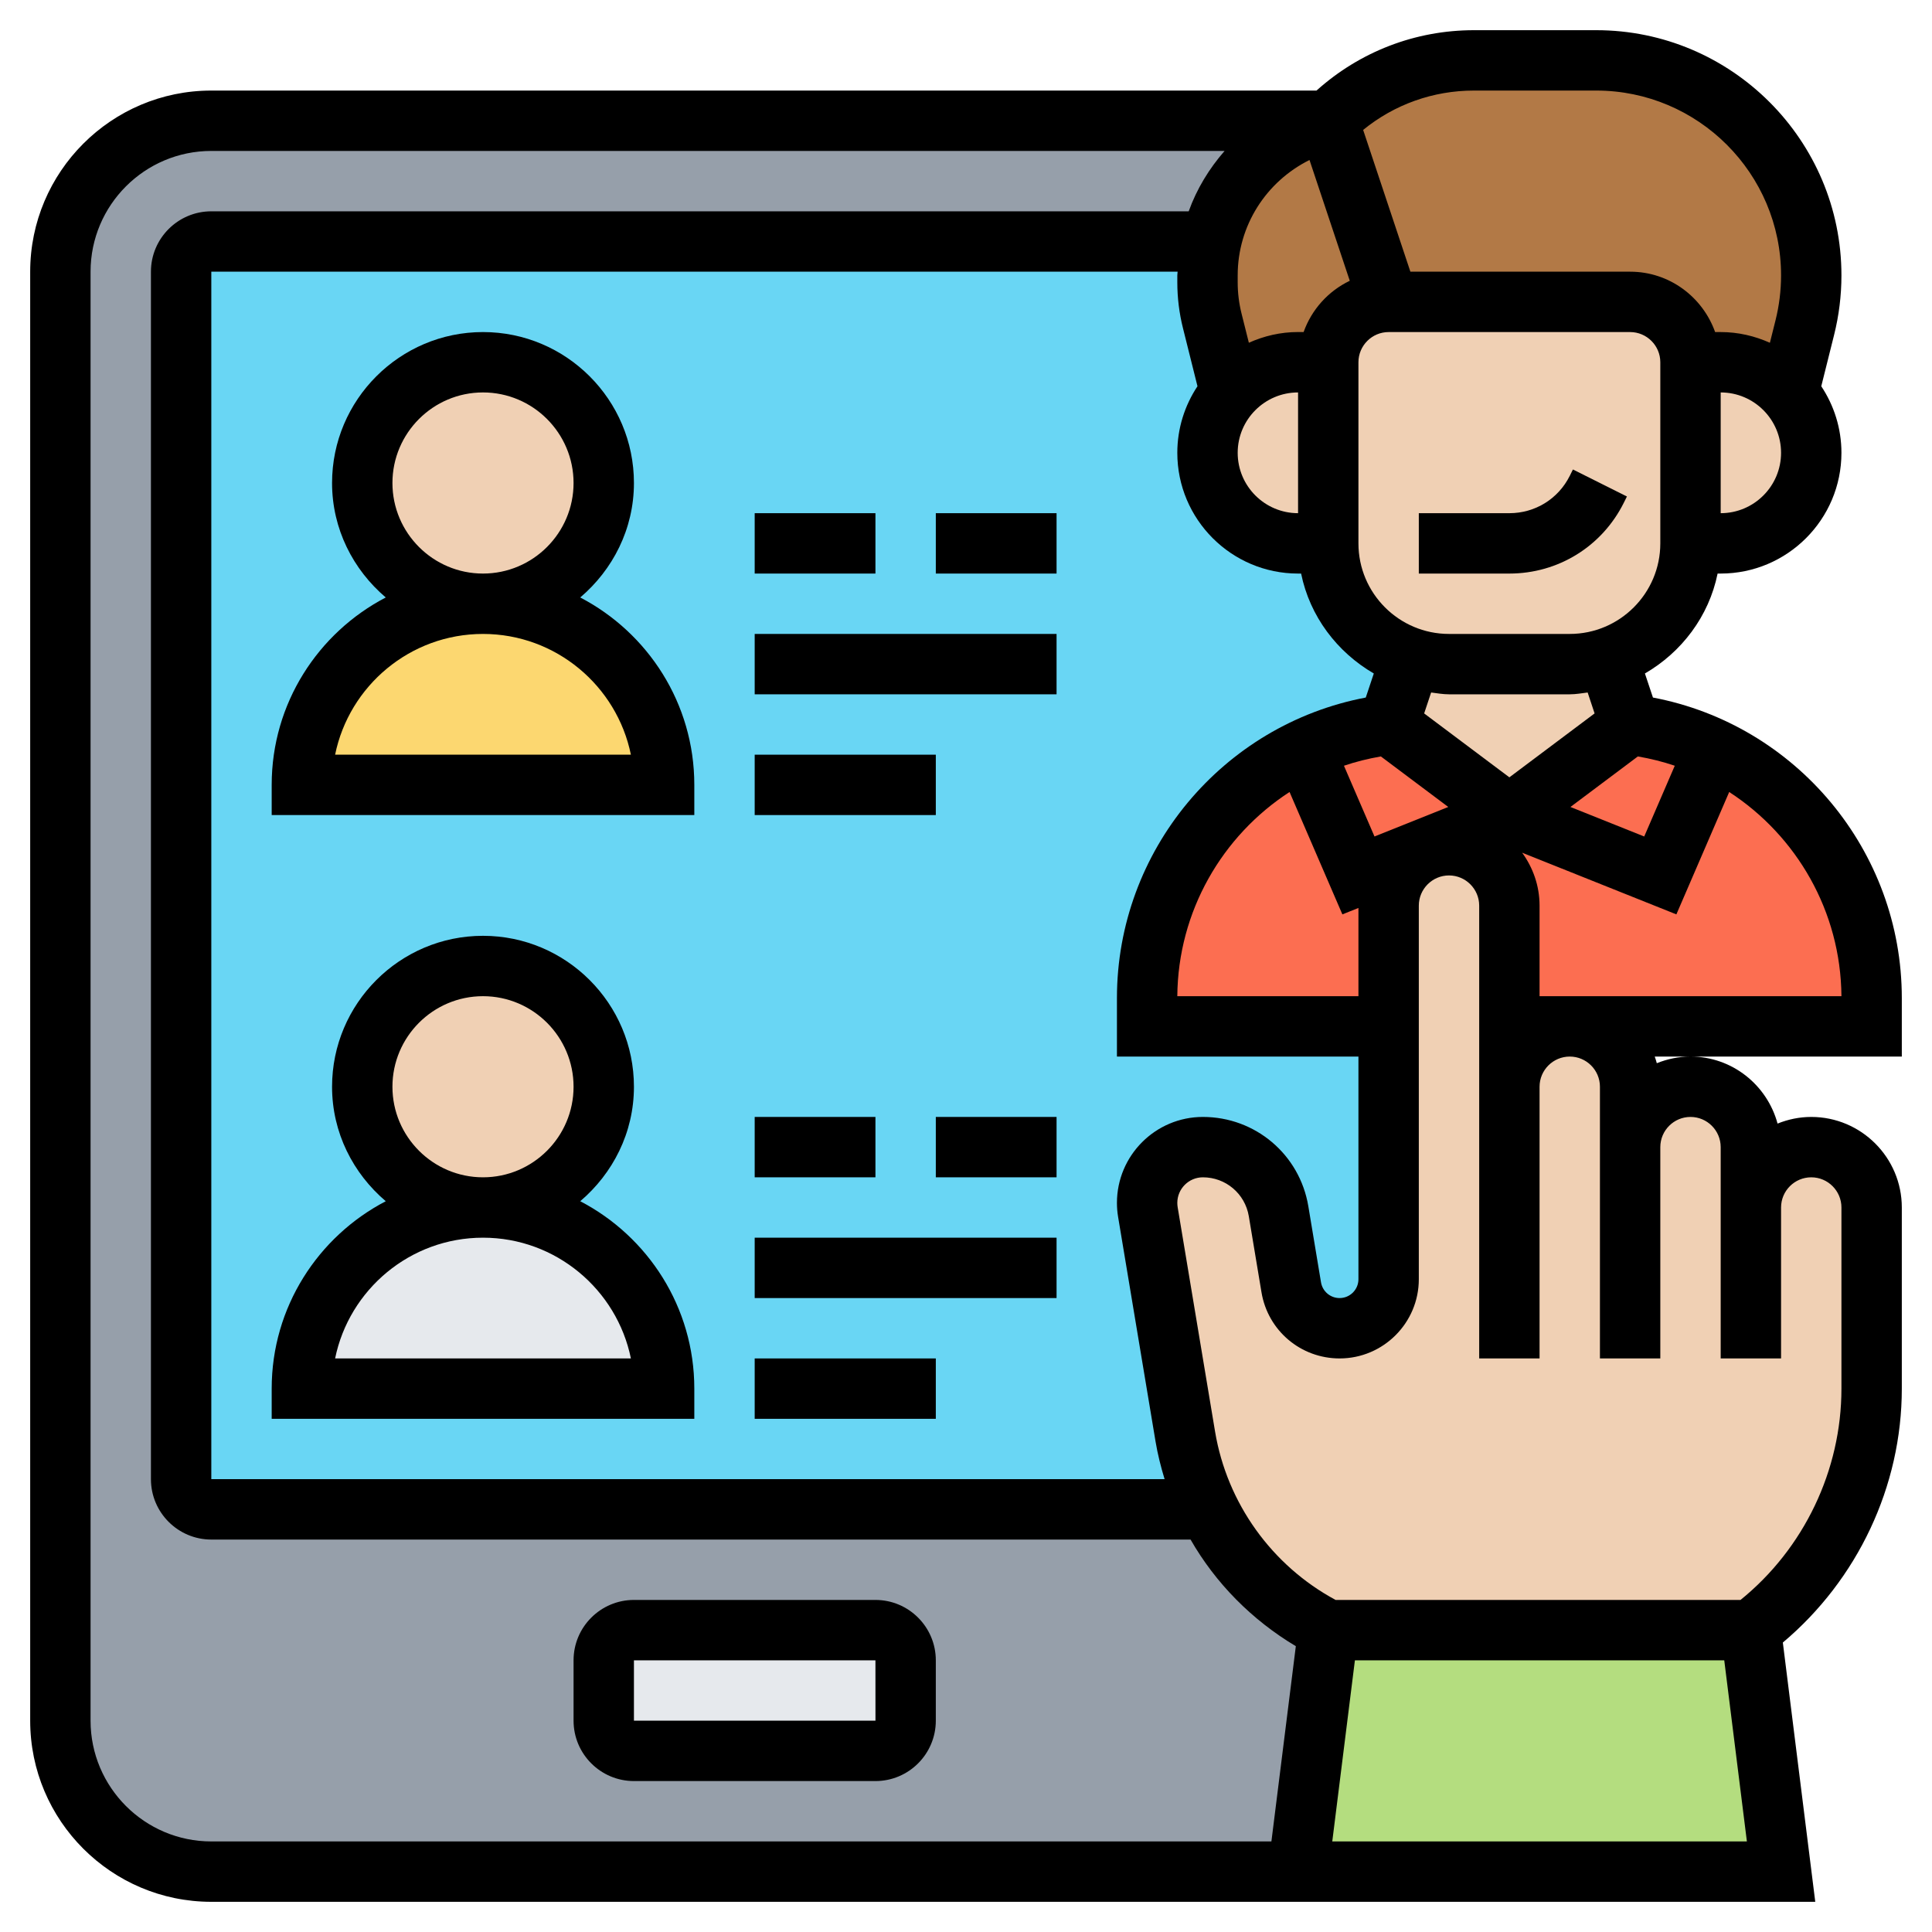 <svg id="_x33_0" enable-background="new 0 0 64 64" height="512" viewBox="0 0 64 64" width="512" xmlns="http://www.w3.org/2000/svg"><g><g><g><path d="m44 54-1 8h-36c-2.76 0-5-2.24-5-5v-48c0-2.76 2.24-5 5-5h37c-1.98.5-3.46 2.07-3.87 4h-.01-33.12c-.55 0-1 .45-1 1v40c0 .55.45 1 1 1h33.04c.84 1.71 2.22 3.13 3.96 4z" fill="#969faa"/></g><g><path d="m44 18c0 1.76 1.14 3.26 2.73 3.79v.01l-.73 2.2c-.99.12-1.94.4-2.8.83-3.1 1.47-5.2 4.63-5.2 8.23v.94h8v8.38c0 .89-.73 1.62-1.62 1.62-.8 0-1.48-.57-1.61-1.36l-.42-2.52c-.2-1.22-1.26-2.12-2.5-2.12-1.02 0-1.85.83-1.85 1.85 0 .1.01.2.03.3l1.23 7.44c.15.85.41 1.66.78 2.41h-33.04c-.55 0-1-.45-1-1v-40c0-.55.45-1 1-1h33.12.01c-.09.36-.13.74-.13 1.12v.23c0 .43.05.86.16 1.28l.59 2.38.01.01c-.47.53-.76 1.22-.76 1.98 0 .83.34 1.58.88 2.12s1.29.88 2.12.88z" fill="#69d6f4"/></g><g><path d="m30 55v2c0 .55-.45 1-1 1h-8c-.55 0-1-.45-1-1v-2c0-.55.45-1 1-1h8c.55 0 1 .45 1 1z" fill="#e6e9ed"/></g><g><path d="m22 46h-12c0-1.66.67-3.16 1.76-4.24 1.08-1.09 2.58-1.76 4.24-1.76s3.16.67 4.24 1.76c1.09 1.08 1.76 2.58 1.76 4.24z" fill="#e6e9ed"/></g><g><path d="m22 26h-12c0-1.66.67-3.16 1.76-4.24 1.08-1.09 2.58-1.76 4.24-1.76s3.16.67 4.24 1.76c1.09 1.08 1.76 2.58 1.76 4.24z" fill="#fcd770"/></g><g><path d="m59.79 10.85-.54 2.16-.01.01c-.54-.63-1.34-1.02-2.24-1.02h-1c0-1.1-.9-2-2-2h-8l-2-6c1.28-1.28 3.02-2 4.83-2h4.05c3.93 0 7.12 3.19 7.12 7.12 0 .59-.07 1.17-.21 1.73z" fill="#b27946"/></g><g><path d="m43 12c-.9 0-1.7.39-2.24 1.02l-.01-.01-.59-2.38c-.11-.42-.16-.85-.16-1.28v-.23c0-.38.04-.76.13-1.12.41-1.93 1.89-3.5 3.87-4l2 6c-1.1 0-2 .9-2 2z" fill="#b27946"/></g><g><path d="m45 29 2.2-.88.02.04c-.24.1-.45.24-.63.43-.37.36-.59.86-.59 1.41v4h-8v-.94c0-3.6 2.1-6.76 5.2-8.23z" fill="#fc6e51"/></g><g><path d="m50 27 5 2 1.8-4.17c1.12.52 2.1 1.28 2.91 2.19 1.43 1.62 2.29 3.74 2.29 6.04v.94h-10-2v-4c0-1.1-.9-2-2-2-.28 0-.54.06-.78.16l-.02-.04z" fill="#fc6e51"/></g><g><path d="m56.8 24.83-1.8 4.17-5-2 4-3z" fill="#fc6e51"/></g><g><path d="m50 27-2.8 1.12-2.2.88-1.8-4.17c.86-.43 1.81-.71 2.8-.83z" fill="#fc6e51"/></g><g><path d="m58 54 1 8h-16l1-8z" fill="#b4dd7f"/></g><g><circle cx="16" cy="16" fill="#f0d0b4" r="4"/></g><g><circle cx="16" cy="36" fill="#f0d0b4" r="4"/></g><g><path d="m58 40c0-.55.22-1.05.59-1.41.36-.37.86-.59 1.41-.59 1.1 0 2 .9 2 2v6c0 1.58-.37 3.1-1.06 4.47-.68 1.37-1.68 2.59-2.94 3.53h-14c-1.74-.87-3.12-2.29-3.96-4-.37-.75-.63-1.56-.78-2.41l-1.23-7.44c-.02-.1-.03-.2-.03-.3 0-1.02.83-1.85 1.85-1.85 1.24 0 2.3.9 2.5 2.12l.42 2.52c.13.79.81 1.36 1.61 1.36.89 0 1.62-.73 1.62-1.62v-8.38-4c0-.55.22-1.05.59-1.41.18-.19.39-.33.63-.43s.5-.16.78-.16c1.1 0 2 .9 2 2v4 2c0-.55.22-1.05.59-1.41.36-.37.86-.59 1.41-.59 1.1 0 2 .9 2 2v2c0-.55.22-1.05.59-1.41.36-.37.86-.59 1.41-.59 1.1 0 2 .9 2 2z" fill="#f0d0b4"/></g><g><path d="m57 12c.9 0 1.7.39 2.24 1.02.47.53.76 1.22.76 1.98 0 .83-.34 1.58-.88 2.12s-1.29.88-2.12.88h-1v-6z" fill="#f0d0b4"/></g><g><path d="m54 24-4 3-4-3 .73-2.2v-.01c.4.14.82.21 1.27.21h4c.45 0 .87-.07 1.27-.21v.01z" fill="#f0d0b4"/></g><g><path d="m56 12v6c0 1.76-1.14 3.26-2.73 3.79-.4.14-.82.21-1.27.21h-4c-.45 0-.87-.07-1.27-.21-1.59-.53-2.73-2.03-2.73-3.79v-6c0-1.1.9-2 2-2h8c1.1 0 2 .9 2 2z" fill="#f0d0b4"/></g><g><path d="m44 12v6h-1c-.83 0-1.58-.34-2.12-.88s-.88-1.29-.88-2.12c0-.76.29-1.45.76-1.98.54-.63 1.34-1.02 2.24-1.02z" fill="#f0d0b4"/></g></g><g><path d="m63 33.063c0-4.885-3.501-9.057-8.244-9.956l-.266-.797c1.215-.705 2.119-1.89 2.408-3.31h.102c2.206 0 4-1.794 4-4 0-.815-.248-1.572-.668-2.205l.425-1.701c.161-.643.243-1.306.243-1.971 0-4.479-3.644-8.123-8.123-8.123h-4.048c-1.946 0-3.781.711-5.218 2h-36.611c-3.309 0-6 2.691-6 6v48c0 3.309 2.691 6 6 6h53.133l-1.074-8.589c2.47-2.077 3.941-5.169 3.941-8.411v-6c0-1.654-1.346-3-3-3-.395 0-.77.081-1.116.22-.345-1.275-1.501-2.22-2.884-2.22-.395 0-.77.081-1.116.22-.02-.075-.043-.148-.069-.22h1.185 7zm-7.521-7.697-1.012 2.344-2.444-.978 2.233-1.674c.42.073.829.174 1.223.308zm-18.44 14.948 1.24 7.438c.071.425.176.84.3 1.247h-31.579v-39.999h32.01c-.001.042-.01.081-.01.123v.227c0 .514.063 1.027.188 1.523l.48 1.922c-.42.633-.668 1.39-.668 2.205 0 2.206 1.794 4 4 4h.101c.289 1.419 1.193 2.604 2.408 3.31l-.266.797c-4.742.899-8.243 5.071-8.243 9.956v1.937h8v7.376c0 .344-.28.624-.624.624-.307 0-.565-.22-.616-.521l-.42-2.521c-.286-1.714-1.755-2.958-3.493-2.958-1.57 0-2.847 1.277-2.847 2.847 0 .158.013.314.039.467zm4.089-29.926c-.085-.338-.128-.688-.128-1.038v-.227c0-1.653.947-3.111 2.379-3.823l1.334 4.001c-.711.341-1.262.95-1.529 1.698h-.184c-.582 0-1.131.131-1.63.355zm1.872 6.612c-1.103 0-2-.897-2-2s.897-2 2-2zm2.532 10.71-1.012-2.344c.394-.134.803-.235 1.223-.308l2.233 1.674zm-.532 5.29h-6c.022-2.808 1.484-5.314 3.718-6.764l1.75 4.054.532-.213zm7.823-9.367-2.823 2.117-2.823-2.117.231-.693c.196.024.389.06.592.06h4c.203 0 .396-.036.593-.06zm2.177-5.633c0 1.654-1.346 3-3 3h-4c-1.654 0-3-1.346-3-3v-6c0-.551.449-1 1-1h8c.551 0 1 .449 1 1zm2-1v-4c1.103 0 2 .897 2 2s-.897 2-2 2zm-4.123-14c3.376 0 6.123 2.747 6.123 6.123 0 .501-.062 1-.183 1.485l-.187.747c-.499-.224-1.048-.355-1.63-.355h-.184c-.414-1.161-1.514-2-2.816-2h-7.279l-1.565-4.696c1.035-.844 2.318-1.304 3.673-1.304zm-49.877 54v-48c0-2.206 1.794-4 4-4h33.566c-.513.587-.922 1.258-1.189 2h-32.377c-1.103 0-2 .897-2 2v40c0 1.103.897 2 2 2h32.439c.83 1.448 2.033 2.664 3.487 3.532l-.809 6.468h-35.117c-2.206 0-4-1.794-4-4zm41.133 4 .75-6h12.235l.75 6zm8.867-25v9h2v-7c0-.552.449-1 1-1s1 .448 1 1v7h2v-5c0-.552.449-1 1-1s1 .448 1 1v6c0 2.709-1.244 5.302-3.343 7h-13.413c-2.112-1.136-3.597-3.204-3.993-5.575l-1.24-7.438c-.007-.047-.011-.093-.011-.14 0-.467.38-.847.847-.847.756 0 1.396.542 1.521 1.287l.42 2.52c.211 1.271 1.3 2.193 2.588 2.193 1.447 0 2.624-1.177 2.624-2.624v-12.376c0-.551.449-1 1-1s1 .449 1 1v15h2v-9c0-.552.449-1 1-1s1 .448 1 1zm-2-3v-3c0-.656-.218-1.259-.577-1.753l5.109 2.043 1.75-4.054c2.234 1.45 3.696 3.956 3.718 6.764z"/><path d="m52 15.764c-.381.762-1.147 1.236-2 1.236h-3v2h3c1.615 0 3.067-.897 3.789-2.342l.105-.211-1.789-.895z"/><path d="m29 53h-8c-1.103 0-2 .897-2 2v2c0 1.103.897 2 2 2h8c1.103 0 2-.897 2-2v-2c0-1.103-.897-2-2-2zm-8 4v-2h8l.001 2z"/><path d="m19.221 19.792c1.079-.918 1.779-2.268 1.779-3.792 0-2.757-2.243-5-5-5s-5 2.243-5 5c0 1.524.7 2.874 1.779 3.792-2.242 1.168-3.779 3.51-3.779 6.208v1h14v-1c0-2.698-1.537-5.04-3.779-6.208zm-6.221-3.792c0-1.654 1.346-3 3-3s3 1.346 3 3-1.346 3-3 3-3-1.346-3-3zm-1.899 9c.464-2.279 2.485-4 4.899-4s4.435 1.721 4.899 4z"/><path d="m19.221 39.792c1.079-.918 1.779-2.268 1.779-3.792 0-2.757-2.243-5-5-5s-5 2.243-5 5c0 1.524.7 2.874 1.779 3.792-2.242 1.168-3.779 3.51-3.779 6.208v1h14v-1c0-2.698-1.537-5.04-3.779-6.208zm-6.221-3.792c0-1.654 1.346-3 3-3s3 1.346 3 3-1.346 3-3 3-3-1.346-3-3zm-1.899 9c.464-2.279 2.485-4 4.899-4s4.435 1.721 4.899 4z"/><path d="m25 25h6v2h-6z"/><path d="m25 21h10v2h-10z"/><path d="m25 17h4v2h-4z"/><path d="m31 17h4v2h-4z"/><path d="m25 45h6v2h-6z"/><path d="m25 41h10v2h-10z"/><path d="m25 37h4v2h-4z"/><path d="m31 37h4v2h-4z"/></g></g></svg>